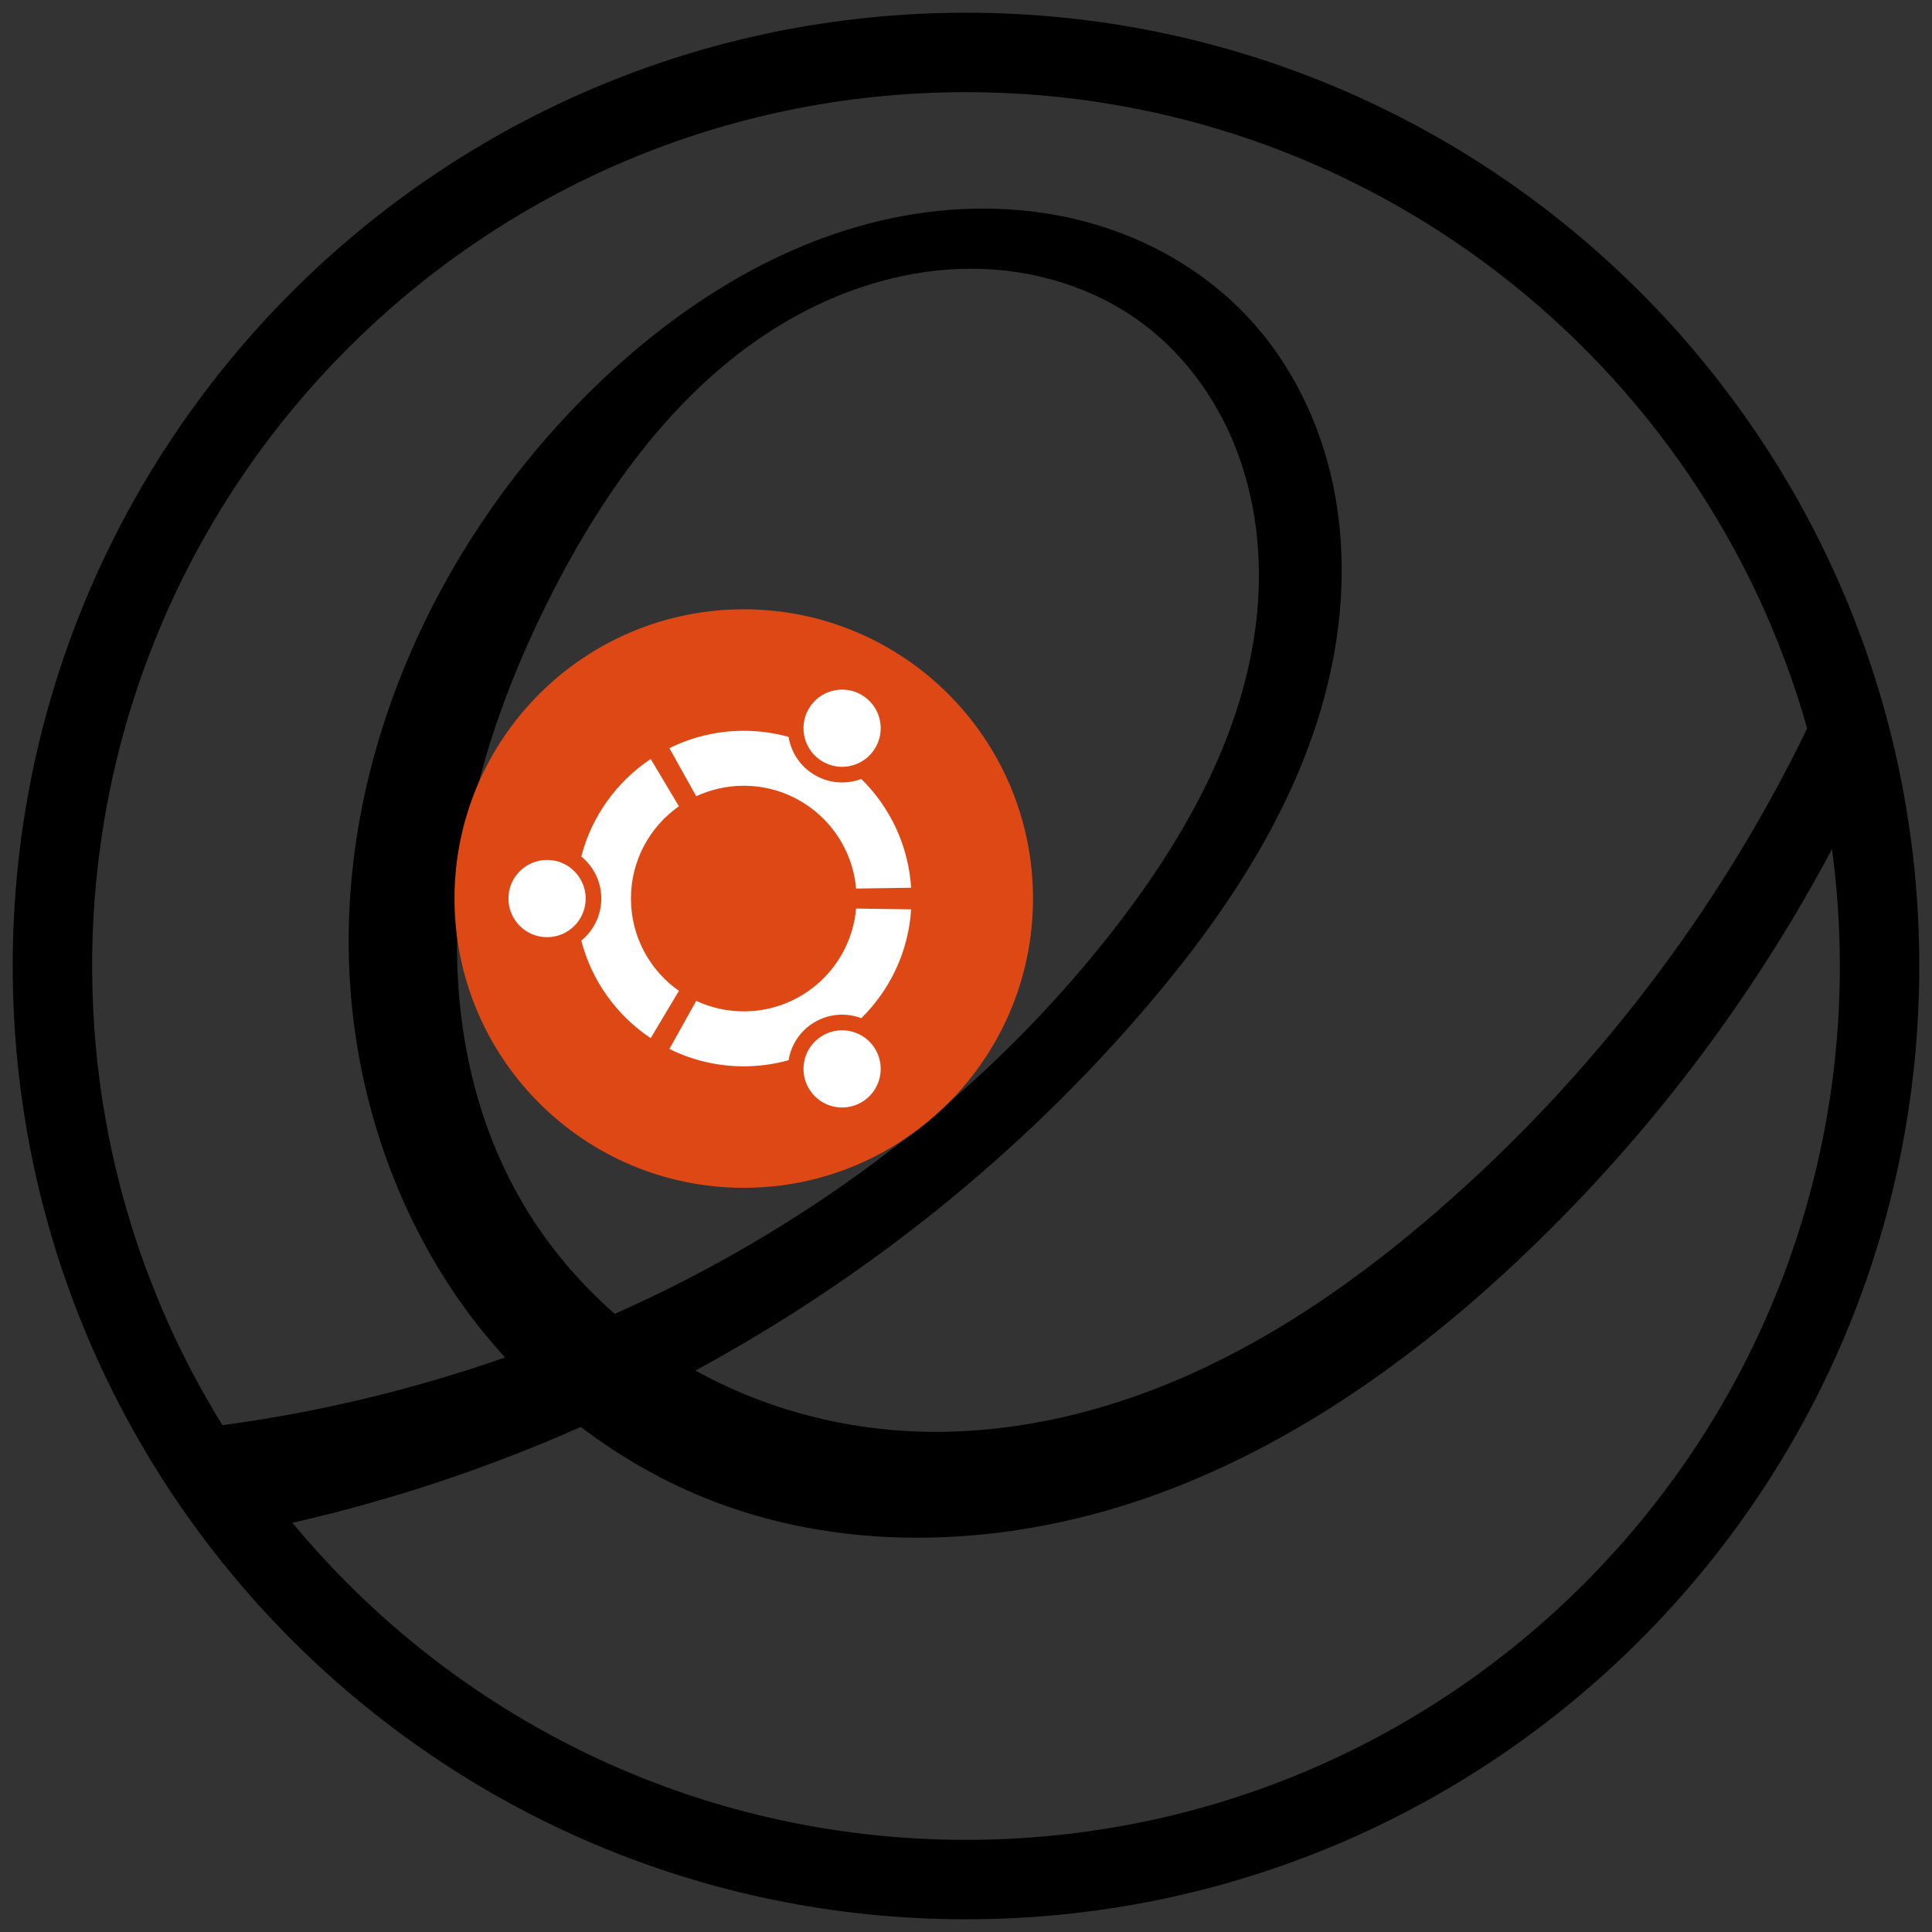 <?xml version="1.0" encoding="UTF-8" standalone="no"?>
<!-- Created with Inkscape (http://www.inkscape.org/) -->

<svg
   xmlns:dc="http://purl.org/dc/elements/1.1/"
   xmlns:cc="http://creativecommons.org/ns#"
   xmlns:rdf="http://www.w3.org/1999/02/22-rdf-syntax-ns#"
   xmlns:svg="http://www.w3.org/2000/svg"
   xmlns="http://www.w3.org/2000/svg"
   xmlns:inkscape="http://www.inkscape.org/namespaces/inkscape"
   version="1.1"
   width="608"
   height="608"
   id="svg2">
  <rect width="100%" height="100%" fill="#333333" stroke="none"/>
  <defs
     id="defs4">
    <inkscape:path-effect
       effect="spiro"
       id="path-effect2991" />
    <inkscape:path-effect
       effect="spiro"
       id="path-effect3177" />
  </defs>
  <g
     transform="translate(-96,-348.362)"
     id="layer1">
    <path
       d="M 400,100 C 234.315,100 100,234.315 100,400 100,565.685 234.315,700 400,700 565.685,700 700,565.685 700,400 700,234.315 565.685,100 400,100 z m 0,25 c 125.967,0 232.154,84.699 264.719,200.25 -28.048,57.852 -67.959,109.94 -116.562,152.031 -23.349,20.22 -48.841,38.246 -77,50.938 -28.159,12.692 -59.132,19.893 -89.969,18.125 -23.168,-1.329 -46.055,-7.782 -66.344,-19.031 53.77,-29.136 102.286,-67.983 142,-114.5 26.068,-30.533 48.875,-65.232 57.656,-104.406 4.391,-19.587 5.135,-40.101 1.031,-59.75 -4.104,-19.649 -13.189,-38.374 -26.938,-53 -13.432,-14.288 -31.065,-24.41 -49.969,-29.625 -18.904,-5.215 -39.022,-5.619 -58.312,-2.094 -38.582,7.051 -73.028,29.474 -100.656,57.312 -48.698,49.069 -78.804,118.307 -73.281,187.219 2.761,34.456 14.308,68.313 34.094,96.656 4.417,6.327 9.272,12.353 14.469,18.062 C 226.114,533.275 196.269,540.456 166,544.5 140.012,502.507 125,453.013 125,400 125,248.122 248.122,125 400,125 z m 1.75,55.562 c 19.331,0.026 38.794,5.879 54.219,17.531 13.897,10.499 24.194,25.434 30.031,41.844 5.837,16.409 7.335,34.229 5.344,51.531 -3.983,34.605 -21.44,66.34 -42.531,94.062 -37.344,49.086 -86.982,88.373 -142.188,115.875 -5.651,2.815 -11.391,5.491 -17.156,8.062 -12.012,-10.512 -22.308,-22.98 -30.156,-36.875 -16.399,-29.035 -21.807,-63.525 -18.625,-96.719 3.182,-33.194 14.573,-65.185 29.875,-94.812 17.742,-34.352 41.926,-66.89 75.781,-85.562 16.927,-9.336 36.075,-14.964 55.406,-14.938 z m 270.781,182.625 C 674.142,375.23 675,387.517 675,400 c 0,151.878 -123.122,275 -275,275 -85.296,0 -161.528,-38.83 -211.969,-99.781 31.134,-7.071 61.563,-17.228 90.75,-30.156 12.764,9.72 26.86,17.693 41.844,23.438 43.151,16.543 92.142,14.149 135.812,-0.969 43.671,-15.118 82.397,-42.253 116.156,-73.812 40.216,-37.595 74.124,-81.907 99.938,-130.531 z"
       transform="translate(0,252.362)"
       id="path2993"
       style="fill:#000000;fill-opacity:1;stroke:none" />
    <path
       d="m 421.087,631.139 c 0,50.271 -40.755,91.027 -91.029,91.027 -50.274,0 -91.027,-40.755 -91.027,-91.027 0,-50.275 40.753,-91.029 91.027,-91.029 50.274,0 91.03,40.754 91.03,91.029 z"
       id="path6"
       style="fill:#dd4814" />
    <path
       d="m 268.161,618.987 c -6.713,0 -12.153,5.44 -12.153,12.153 0,6.711 5.44,12.151 12.153,12.151 6.711,0 12.151,-5.441 12.151,-12.151 0,-6.714 -5.44,-12.153 -12.151,-12.153 z m 86.773,55.235 c -5.813,3.356 -7.803,10.785 -4.448,16.596 3.356,5.813 10.785,7.804 16.598,4.448 5.811,-3.355 7.802,-10.785 4.446,-16.597 -3.355,-5.81 -10.785,-7.802 -16.596,-4.447 z m -60.375,-43.084 c 0,-12.011 5.968,-22.62 15.096,-29.043 l -8.885,-14.883 c -10.636,7.106 -18.547,17.969 -21.833,30.692 3.839,3.129 6.292,7.894 6.292,13.236 0,5.34 -2.453,10.105 -6.292,13.234 3.286,12.724 11.198,23.587 21.833,30.693 l 8.886,-14.884 c -9.127,-6.423 -15.096,-17.031 -15.096,-29.043 z m 35.501,-35.501 c 18.546,0 33.759,14.22 35.354,32.352 l 17.32,-0.253 c -0.852,-13.387 -6.7,-25.409 -15.687,-34.244 -4.62,1.746 -9.958,1.481 -14.571,-1.183 -4.619,-2.667 -7.518,-7.165 -8.311,-12.047 -4.491,-1.243 -9.217,-1.92 -14.104,-1.92 -8.405,0 -16.345,1.973 -23.398,5.467 l 8.443,15.131 c 4.545,-2.115 9.61,-3.303 14.954,-3.303 z m 0,71.002 c -5.345,0 -10.409,-1.188 -14.955,-3.303 l -8.444,15.133 c 7.054,3.493 14.995,5.466 23.399,5.466 4.887,0 9.613,-0.678 14.105,-1.92 0.794,-4.882 3.693,-9.38 8.313,-12.049 4.613,-2.663 9.951,-2.927 14.571,-1.181 8.986,-8.836 14.834,-20.858 15.685,-34.245 l -17.32,-0.253 c -1.593,18.135 -16.807,32.352 -35.353,32.352 z m 24.873,-78.586 c 5.812,3.357 13.243,1.365 16.597,-4.445 3.356,-5.813 1.367,-13.243 -4.446,-16.599 -5.812,-3.355 -13.241,-1.364 -16.598,4.449 -3.355,5.81 -1.364,13.241 4.447,16.595 z"
       id="path8"
       style="fill:#ffffff" />
  </g>
</svg>
